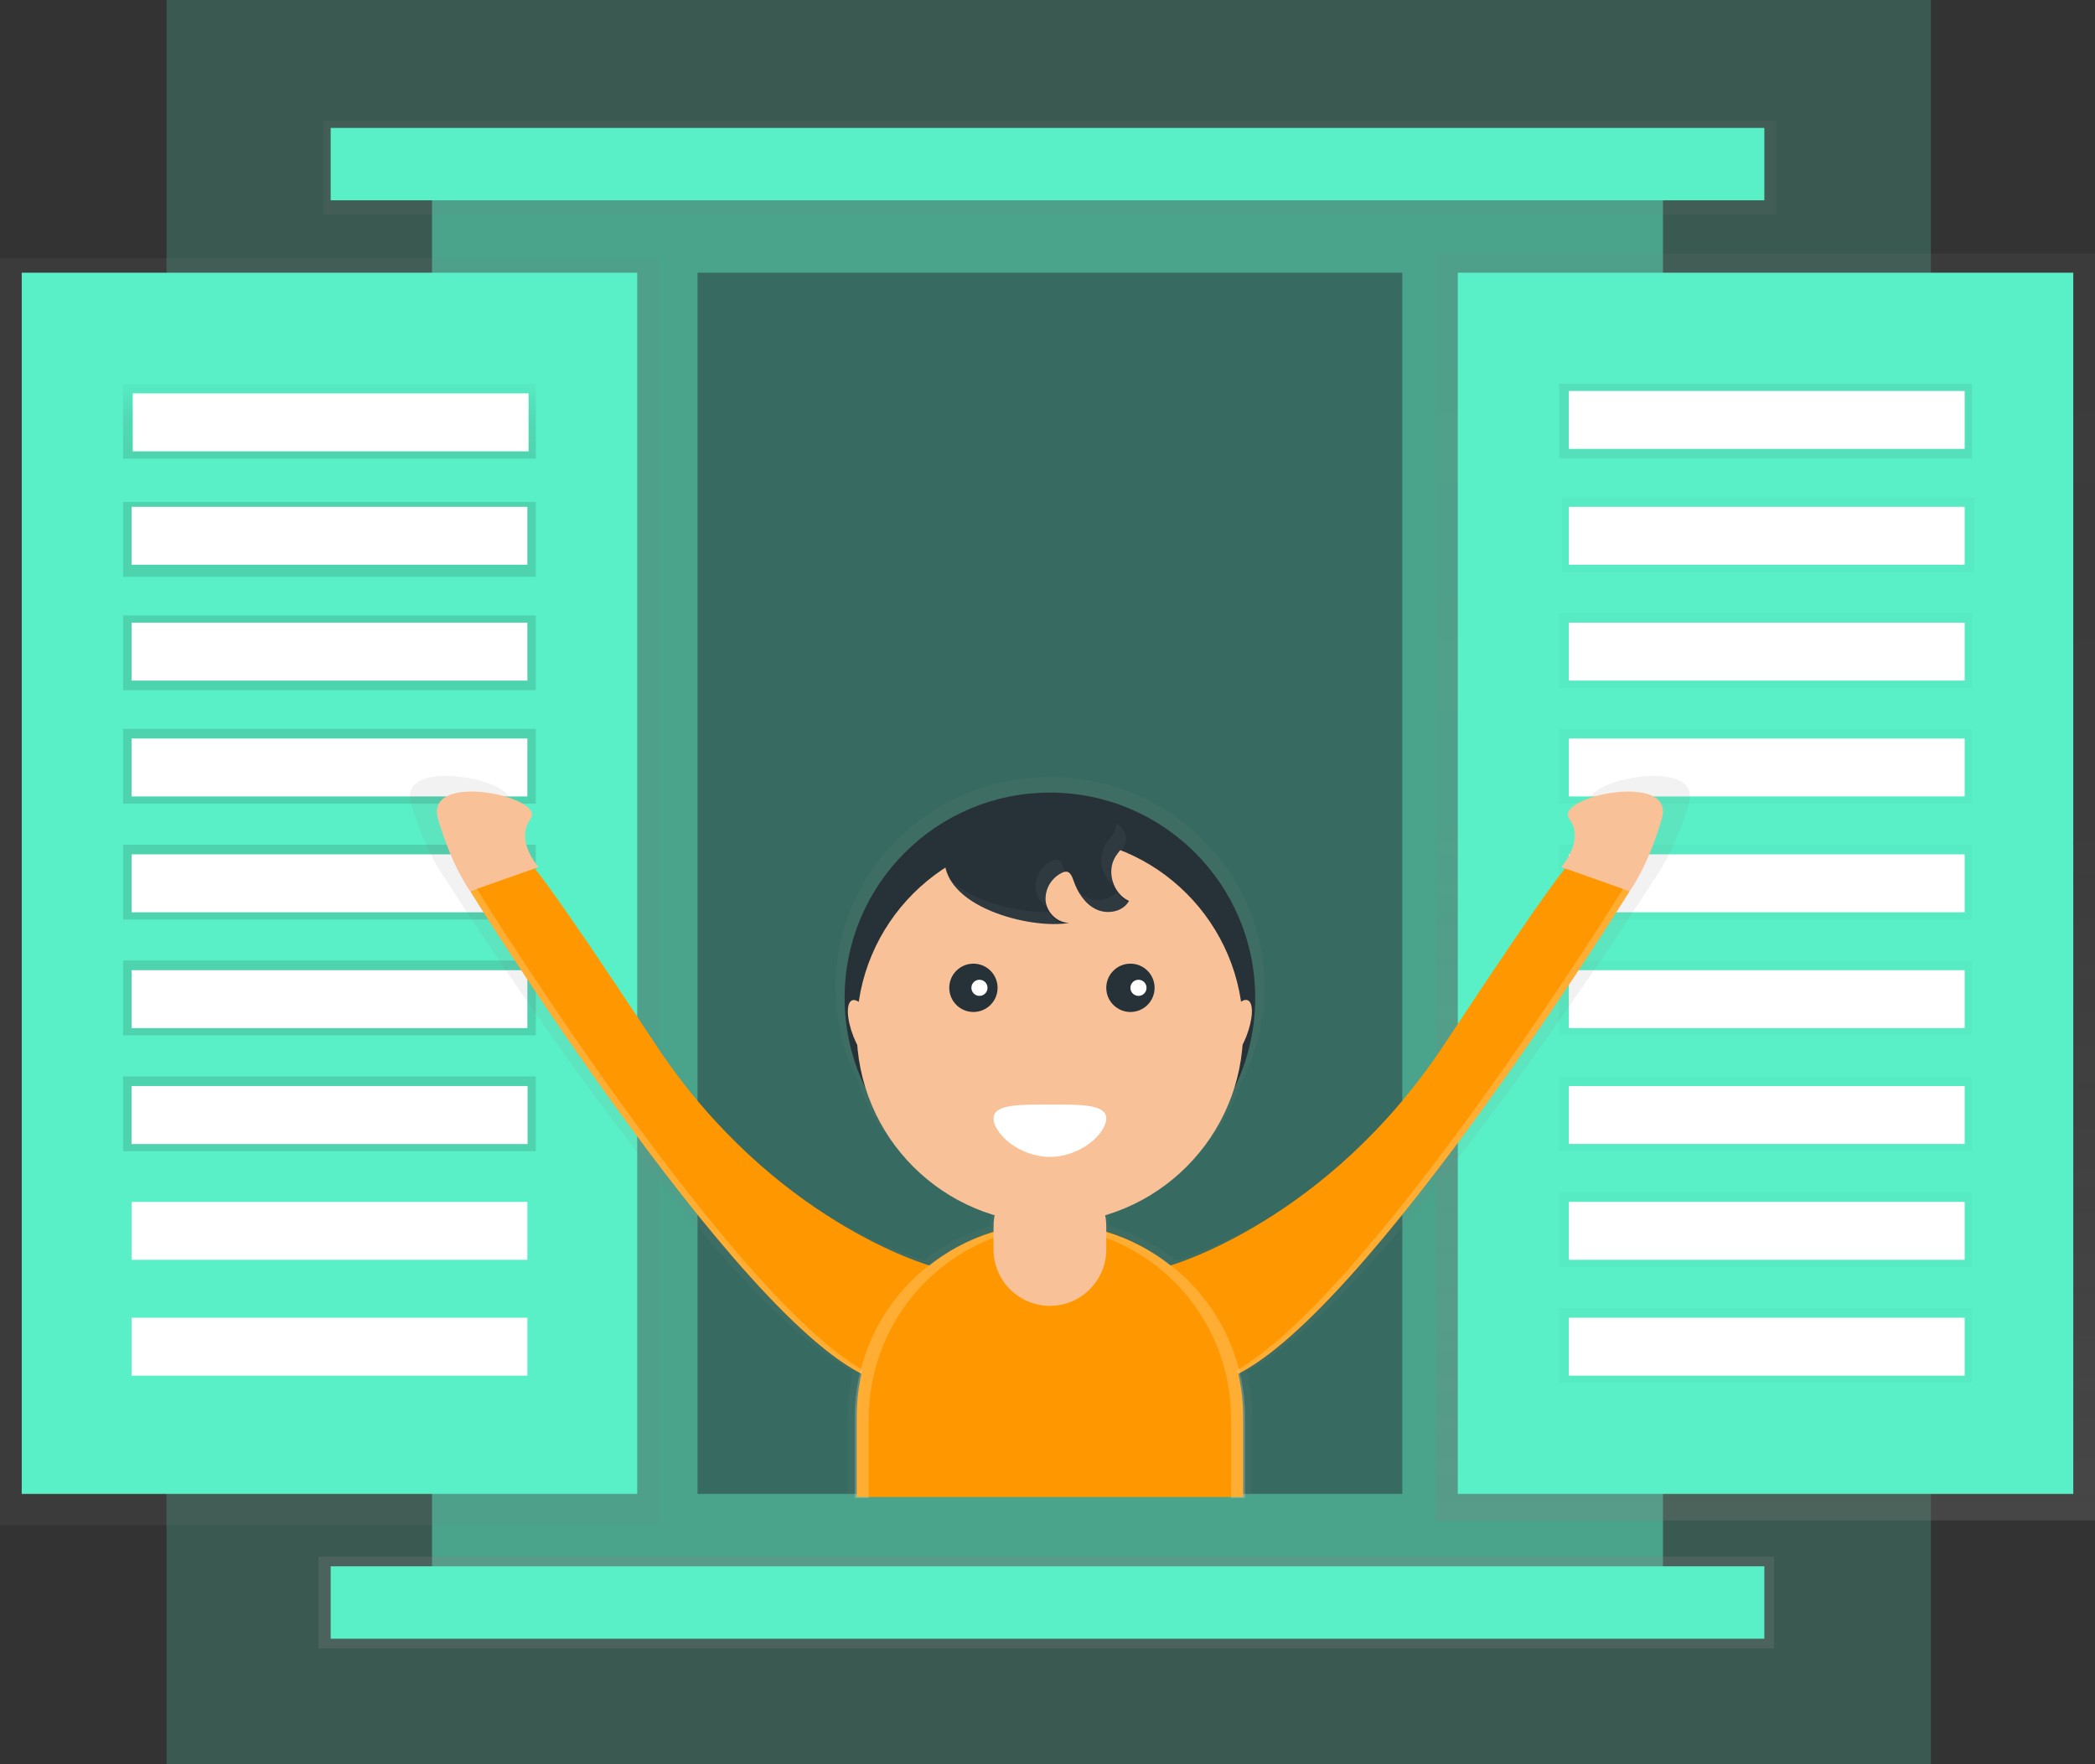 <svg width="304" height="256" viewBox="0 0 304 256" fill="none" xmlns="http://www.w3.org/2000/svg">
<rect x="0" y="0" width="304" height="256" fill="#333333" stroke="none"/>
<path opacity="0.2" d="M280.184 0H24.166V256H280.184V0Z" fill="#59F0C7"/>
<path opacity="0.5" d="M241.309 23.901H62.691V232.449H241.309V23.901Z" fill="#59F0C7"/>
<path d="M304 36.772H208.387V220.629H304V36.772Z" fill="url(#paint0_linear)"/>
<path d="M95.613 37.472H0V221.33H95.613V37.472Z" fill="url(#paint1_linear)"/>
<path d="M300.848 39.573H211.539V216.777H300.848V39.573Z" fill="#59F0C7"/>
<path d="M3.152 216.777H92.461L92.461 39.573H3.152L3.152 216.777Z" fill="#59F0C7"/>
<path d="M77.751 55.683H17.862V66.539H77.751V55.683Z" fill="url(#paint2_linear)"/>
<path d="M286.488 72.142H226.599V82.999H286.488V72.142Z" fill="url(#paint3_linear)"/>
<path d="M286.138 88.952H226.249V99.808H286.138V88.952Z" fill="url(#paint4_linear)"/>
<path d="M286.138 105.762H226.249V116.618H286.138V105.762Z" fill="url(#paint5_linear)"/>
<path d="M286.138 122.572H226.249V133.428H286.138V122.572Z" fill="url(#paint6_linear)"/>
<path d="M286.138 139.382H226.249V150.238H286.138V139.382Z" fill="url(#paint7_linear)"/>
<path d="M286.138 156.192H226.249V167.048H286.138V156.192Z" fill="url(#paint8_linear)"/>
<path d="M286.138 173.001H226.249V183.858H286.138V173.001Z" fill="url(#paint9_linear)"/>
<path d="M286.138 189.811H226.249V200.668H286.138V189.811Z" fill="url(#paint10_linear)"/>
<path d="M286.138 55.683H226.249V66.539H286.138V55.683Z" fill="url(#paint11_linear)"/>
<path d="M77.751 72.843H17.862V83.699H77.751V72.843Z" fill="url(#paint12_linear)"/>
<path d="M77.751 89.302H17.862V100.159H77.751V89.302Z" fill="url(#paint13_linear)"/>
<path d="M77.751 105.762H17.862V116.618H77.751V105.762Z" fill="url(#paint14_linear)"/>
<path d="M77.751 122.572H17.862V133.428H77.751V122.572Z" fill="url(#paint15_linear)"/>
<path d="M77.751 139.382H17.862V150.238H77.751V139.382Z" fill="url(#paint16_linear)"/>
<path d="M76.701 57.083H19.263V65.488H76.701V57.083Z" fill="white"/>
<path d="M76.525 73.543H19.088V81.948H76.525V73.543Z" fill="white"/>
<path d="M76.525 90.353H19.088V98.758H76.525V90.353Z" fill="white"/>
<path d="M76.525 107.163H19.088V115.568H76.525V107.163Z" fill="white"/>
<path d="M76.525 123.973H19.088V132.378H76.525V123.973Z" fill="white"/>
<path d="M76.525 140.782H19.088V149.187H76.525V140.782Z" fill="white"/>
<path d="M77.751 156.192H17.862V167.048H77.751V156.192Z" fill="url(#paint17_linear)"/>
<path d="M76.525 157.592H19.088V165.997H76.525V157.592Z" fill="white"/>
<path d="M76.525 157.592H19.088V165.997H76.525V157.592Z" fill="white"/>
<path d="M76.525 174.402H19.088V182.807H76.525V174.402Z" fill="white"/>
<path d="M76.525 191.212H19.088V199.617H76.525V191.212Z" fill="white"/>
<path d="M285.088 56.733H227.65V65.138H285.088V56.733Z" fill="white"/>
<path d="M285.088 73.543H227.65V81.948H285.088V73.543Z" fill="white"/>
<path d="M285.088 90.353H227.65V98.758H285.088V90.353Z" fill="white"/>
<path d="M285.088 107.163H227.65V115.568H285.088V107.163Z" fill="white"/>
<path d="M285.088 123.973H227.65V132.378H285.088V123.973Z" fill="white"/>
<path d="M285.088 140.782H227.65V149.187H285.088V140.782Z" fill="white"/>
<path d="M285.088 157.592H227.65V165.997H285.088V157.592Z" fill="white"/>
<path d="M285.088 174.402H227.65V182.807H285.088V174.402Z" fill="white"/>
<path d="M285.088 191.212H227.65V199.617H285.088V191.212Z" fill="white"/>
<path d="M257.419 225.882H46.23V239.19H257.419V225.882Z" fill="url(#paint18_linear)"/>
<path d="M256.018 227.283H47.982V237.789H256.018V227.283Z" fill="#59F0C7"/>
<path d="M257.77 17.51H46.931V31.168H257.77V17.51Z" fill="url(#paint19_linear)"/>
<path d="M256.018 18.561H47.982V29.067H256.018V18.561Z" fill="#59F0C7"/>
<path opacity="0.5" d="M203.484 39.573H101.217V216.777H203.484V39.573Z" fill="#263238"/>
<path d="M231.033 116.636C233.485 119.921 229.814 123.801 229.814 123.801L230.431 124.015C229.524 125.02 225.941 129.555 212.128 150.07C194.441 176.335 170.608 182.888 170.608 182.888C167.712 180.625 164.418 178.926 160.896 177.876V175.397C165.396 174.07 169.508 171.673 172.881 168.411C176.254 165.15 178.787 161.121 180.264 156.668C182.372 152.494 183.469 147.882 183.465 143.206C183.465 126.396 169.536 112.759 152.357 112.759C135.178 112.759 121.25 126.393 121.25 143.206C121.246 147.882 122.342 152.494 124.451 156.668C125.928 161.121 128.461 165.15 131.834 168.411C135.206 171.673 139.318 174.07 143.819 175.397V177.876C140.297 178.926 137.003 180.625 134.107 182.888C134.107 182.888 110.263 176.328 92.576 150.063C78.763 129.548 75.18 125.009 74.273 124.008L74.89 123.794C74.89 123.794 71.23 119.914 73.671 116.629C76.112 113.344 57.508 109.464 59.641 116.629C61.774 123.794 64.519 127.377 64.519 127.377C64.519 127.377 103.465 188.796 123.796 198.945C123.316 201.026 123.074 203.155 123.074 205.29V217.232H181.626V205.29C181.627 203.155 181.385 201.026 180.905 198.945C201.218 188.789 240.181 127.38 240.181 127.38C240.181 127.38 242.927 123.798 245.06 116.632C247.193 109.467 228.592 113.351 231.033 116.636Z" fill="url(#paint20_linear)"/>
<path d="M152.35 174.588C168.803 174.588 182.141 161.251 182.141 144.799C182.141 128.348 168.803 115.011 152.35 115.011C135.897 115.011 122.56 128.348 122.56 144.799C122.56 161.251 135.897 174.588 152.35 174.588Z" fill="#263238"/>
<path d="M152.35 177.512C167.836 177.512 180.39 164.959 180.39 149.475C180.39 133.99 167.836 121.437 152.35 121.437C136.864 121.437 124.311 133.99 124.311 149.475C124.311 164.959 136.864 177.512 152.35 177.512Z" fill="#F8C198"/>
<path d="M141.251 146.845C143.188 146.845 144.757 145.275 144.757 143.339C144.757 141.403 143.188 139.833 141.251 139.833C139.315 139.833 137.746 141.403 137.746 143.339C137.746 145.275 139.315 146.845 141.251 146.845Z" fill="#263238"/>
<path d="M164.034 146.845C165.97 146.845 167.54 145.275 167.54 143.339C167.54 141.403 165.97 139.833 164.034 139.833C162.098 139.833 160.528 141.403 160.528 143.339C160.528 145.275 162.098 146.845 164.034 146.845Z" fill="#263238"/>
<path d="M160.528 162.32C160.528 164.421 156.868 167.871 152.35 167.871C147.832 167.871 144.172 164.421 144.172 162.32C144.172 160.219 147.832 160.275 152.35 160.275C156.868 160.275 160.528 160.219 160.528 162.32Z" fill="white"/>
<path d="M142.127 144.509C142.773 144.509 143.297 143.985 143.297 143.339C143.297 142.693 142.773 142.169 142.127 142.169C141.481 142.169 140.957 142.693 140.957 143.339C140.957 143.985 141.481 144.509 142.127 144.509Z" fill="white"/>
<path d="M165.2 144.509C165.846 144.509 166.37 143.985 166.37 143.339C166.37 142.693 165.846 142.169 165.2 142.169C164.554 142.169 164.03 142.693 164.03 143.339C164.03 143.985 164.554 144.509 165.2 144.509Z" fill="white"/>
<path d="M155.152 133.911C153.443 133.911 151.909 132.427 151.727 130.728C151.668 129.874 151.871 129.023 152.309 128.287C152.747 127.552 153.399 126.968 154.178 126.613C154.338 126.531 154.514 126.485 154.693 126.48C155.282 126.48 155.572 127.181 155.761 127.737C156.35 129.46 157.394 131.141 159.033 131.94C160.672 132.738 162.962 132.329 163.827 130.725C161.509 129.691 160.518 126.449 161.866 124.298C162.388 123.468 163.2 122.764 163.365 121.798C163.666 120.047 161.747 118.772 160.048 118.247C155.145 116.73 138.054 116.562 137.112 123.878C136.124 131.597 149.769 134.934 155.152 133.911Z" fill="#263238"/>
<path d="M127.297 154.393C128.197 154.038 128.11 151.682 127.103 149.131C126.097 146.58 124.551 144.799 123.652 145.154C122.752 145.509 122.839 147.865 123.845 150.416C124.852 152.968 126.397 154.748 127.297 154.393Z" fill="#F8C198"/>
<path d="M180.847 150.398C181.853 147.847 181.94 145.491 181.04 145.136C180.141 144.781 178.595 146.561 177.589 149.113C176.582 151.664 176.496 154.02 177.395 154.375C178.295 154.73 179.84 152.949 180.847 150.398Z" fill="#F8C198"/>
<path d="M169.83 183.627C169.83 183.627 192.655 177.218 209.595 151.516C226.536 125.815 227.412 125.745 227.412 125.745L236.465 129.32C236.465 129.32 194.409 197.078 176.302 200.584C158.196 204.089 169.83 183.627 169.83 183.627Z" fill="#FF9800"/>
<path d="M226.54 125.818C226.54 125.818 230.042 122.022 227.709 118.814C225.377 115.606 243.189 111.81 241.144 118.814C239.099 125.818 236.472 129.32 236.472 129.32L226.54 125.818Z" fill="#F8C198"/>
<path d="M134.87 183.627C134.87 183.627 112.046 177.218 95.105 151.516C78.164 125.815 77.289 125.745 77.289 125.745L68.235 129.32C68.235 129.32 110.295 197.078 128.405 200.584C146.515 204.089 134.87 183.627 134.87 183.627Z" fill="#FF9800"/>
<path d="M78.161 125.818C78.161 125.818 74.659 122.022 76.991 118.814C79.324 115.606 61.511 111.81 63.556 118.814C65.602 125.818 68.228 129.32 68.228 129.32L78.161 125.818Z" fill="#F8C198"/>
<g opacity="0.2">
<path opacity="0.2" d="M161.908 120.04C161.74 121.006 160.927 121.707 160.409 122.54C159.229 124.424 159.842 127.149 161.572 128.494C161.323 127.863 161.221 127.185 161.272 126.509C161.324 125.833 161.528 125.178 161.869 124.592C162.391 123.763 163.204 123.059 163.368 122.092C163.558 120.996 162.875 120.085 161.922 119.43C161.947 119.633 161.942 119.838 161.908 120.04Z" fill="white"/>
<path opacity="0.2" d="M154.613 126.778C154.501 126.515 154.396 126.249 154.305 125.983C154.115 125.426 153.825 124.743 153.236 124.726C153.057 124.731 152.881 124.776 152.721 124.859C151.942 125.213 151.29 125.797 150.852 126.533C150.414 127.268 150.211 128.12 150.27 128.974C150.335 129.489 150.508 129.984 150.778 130.428C151.048 130.871 151.408 131.253 151.835 131.548C151.786 131.374 151.751 131.198 151.73 131.019C151.671 130.165 151.874 129.313 152.312 128.578C152.751 127.843 153.403 127.258 154.182 126.904C154.318 126.838 154.463 126.796 154.613 126.778Z" fill="white"/>
<path opacity="0.2" d="M152.144 132.325C147.885 132.504 141.013 130.879 137.627 127.422C140.155 132.801 150.603 135.053 155.138 134.188C154.519 134.167 153.917 133.984 153.391 133.657C152.866 133.33 152.436 132.871 152.144 132.325Z" fill="white"/>
<path opacity="0.2" d="M162.045 129.439C161.022 130.641 159.04 130.893 157.579 130.182C157.102 129.947 156.665 129.638 156.283 129.268C156.849 130.531 157.819 131.571 159.04 132.223C160.679 133.018 162.969 132.612 163.834 131.008C163.098 130.671 162.476 130.125 162.045 129.439Z" fill="white"/>
</g>
<path opacity="0.2" d="M235.302 129.32C235.302 129.32 193.243 197.078 175.115 200.584C174.068 200.793 173.006 200.923 171.939 200.972C173.398 201.014 174.857 200.883 176.285 200.584C194.395 197.081 236.455 129.32 236.455 129.32L235.516 128.988C235.386 129.208 235.302 129.32 235.302 129.32Z" fill="white"/>
<path opacity="0.2" d="M69.398 129.32C69.398 129.32 111.457 197.078 129.585 200.584C130.633 200.793 131.695 200.923 132.762 200.972C131.303 201.014 129.844 200.883 128.415 200.584C110.305 197.081 68.246 129.32 68.246 129.32L69.184 128.988C69.314 129.208 69.398 129.32 69.398 129.32Z" fill="white"/>
<path d="M152.35 177.512C156.032 177.512 159.679 178.237 163.08 179.646C166.482 181.055 169.573 183.12 172.177 185.724C174.781 188.328 176.846 191.418 178.255 194.82C179.664 198.222 180.39 201.868 180.39 205.549V217.232H124.311V205.549C124.311 201.868 125.036 198.222 126.445 194.82C127.854 191.418 129.92 188.328 132.523 185.724C135.127 183.12 138.218 181.055 141.62 179.646C145.022 178.237 148.668 177.512 152.35 177.512Z" fill="#FF9800"/>
<path opacity="0.2" d="M152.641 177.659C151.621 177.659 150.601 177.714 149.587 177.824C149.937 177.824 150.256 177.803 150.596 177.803C158.032 177.803 165.164 180.757 170.422 186.015C175.681 191.273 178.635 198.404 178.635 205.84V217.376H180.68V205.697C180.68 198.261 177.726 191.129 172.468 185.871C167.209 180.613 160.077 177.659 152.641 177.659Z" fill="white"/>
<path opacity="0.2" d="M152.06 177.659C153.08 177.659 154.099 177.714 155.114 177.824C154.763 177.824 154.445 177.803 154.105 177.803C146.668 177.803 139.536 180.757 134.278 186.015C129.02 191.273 126.065 198.404 126.065 205.84V217.376H124.02V205.697C124.02 198.261 126.974 191.129 132.233 185.871C137.491 180.613 144.623 177.659 152.06 177.659Z" fill="white"/>
<path d="M160.528 177.95C160.528 173.434 156.867 169.772 152.35 169.772C147.834 169.772 144.172 173.434 144.172 177.95V181.308C144.172 185.824 147.834 189.486 152.35 189.486C156.867 189.486 160.528 185.824 160.528 181.308V177.95Z" fill="#F8C198"/>
<defs>
<linearGradient id="paint0_linear" x1="256.194" y1="220.629" x2="256.194" y2="36.772" gradientUnits="userSpaceOnUse">
<stop stop-color="#808080" stop-opacity="0.25"/>
<stop offset="0.54" stop-color="#808080" stop-opacity="0.12"/>
<stop offset="1" stop-color="#808080" stop-opacity="0.1"/>
</linearGradient>
<linearGradient id="paint1_linear" x1="13051.2" y1="116236" x2="13051.2" y2="19710.2" gradientUnits="userSpaceOnUse">
<stop stop-color="#808080" stop-opacity="0.25"/>
<stop offset="0.54" stop-color="#808080" stop-opacity="0.12"/>
<stop offset="1" stop-color="#808080" stop-opacity="0.1"/>
</linearGradient>
<linearGradient id="paint2_linear" x1="47.806" y1="66.539" x2="47.806" y2="55.683" gradientUnits="userSpaceOnUse">
<stop stop-opacity="0.12"/>
<stop offset="0.55" stop-opacity="0.09"/>
<stop offset="1" stop-opacity="0.02"/>
</linearGradient>
<linearGradient id="paint3_linear" x1="44095.6" y1="2645.1" x2="44095.6" y2="2308.55" gradientUnits="userSpaceOnUse">
<stop stop-opacity="0.12"/>
<stop offset="0.55" stop-opacity="0.09"/>
<stop offset="1" stop-opacity="0.02"/>
</linearGradient>
<linearGradient id="paint4_linear" x1="44035.3" y1="3183.02" x2="44035.3" y2="2846.47" gradientUnits="userSpaceOnUse">
<stop stop-opacity="0.12"/>
<stop offset="0.55" stop-opacity="0.09"/>
<stop offset="1" stop-opacity="0.02"/>
</linearGradient>
<linearGradient id="paint5_linear" x1="44035.3" y1="3720.93" x2="44035.3" y2="3384.38" gradientUnits="userSpaceOnUse">
<stop stop-opacity="0.12"/>
<stop offset="0.55" stop-opacity="0.09"/>
<stop offset="1" stop-opacity="0.02"/>
</linearGradient>
<linearGradient id="paint6_linear" x1="44035.3" y1="4258.84" x2="44035.3" y2="3922.3" gradientUnits="userSpaceOnUse">
<stop stop-opacity="0.12"/>
<stop offset="0.55" stop-opacity="0.09"/>
<stop offset="1" stop-opacity="0.02"/>
</linearGradient>
<linearGradient id="paint7_linear" x1="44035.3" y1="4796.75" x2="44035.3" y2="4460.2" gradientUnits="userSpaceOnUse">
<stop stop-opacity="0.12"/>
<stop offset="0.55" stop-opacity="0.09"/>
<stop offset="1" stop-opacity="0.02"/>
</linearGradient>
<linearGradient id="paint8_linear" x1="44035.3" y1="5334.67" x2="44035.3" y2="4998.12" gradientUnits="userSpaceOnUse">
<stop stop-opacity="0.12"/>
<stop offset="0.55" stop-opacity="0.09"/>
<stop offset="1" stop-opacity="0.02"/>
</linearGradient>
<linearGradient id="paint9_linear" x1="44035.3" y1="5872.59" x2="44035.3" y2="5536.04" gradientUnits="userSpaceOnUse">
<stop stop-opacity="0.12"/>
<stop offset="0.55" stop-opacity="0.09"/>
<stop offset="1" stop-opacity="0.02"/>
</linearGradient>
<linearGradient id="paint10_linear" x1="44035.3" y1="6410.5" x2="44035.3" y2="6073.96" gradientUnits="userSpaceOnUse">
<stop stop-opacity="0.12"/>
<stop offset="0.55" stop-opacity="0.09"/>
<stop offset="1" stop-opacity="0.02"/>
</linearGradient>
<linearGradient id="paint11_linear" x1="44035.3" y1="55.683" x2="44035.3" y2="55.683" gradientUnits="userSpaceOnUse">
<stop stop-opacity="0.12"/>
<stop offset="0.55" stop-opacity="0.09"/>
<stop offset="1" stop-opacity="0.02"/>
</linearGradient>
<linearGradient id="paint12_linear" x1="3072.22" y1="2499.24" x2="13313.3" y2="2499.24" gradientUnits="userSpaceOnUse">
<stop stop-opacity="0.12"/>
<stop offset="0.55" stop-opacity="0.09"/>
<stop offset="1" stop-opacity="0.02"/>
</linearGradient>
<linearGradient id="paint13_linear" x1="3072.22" y1="3025.94" x2="13313.3" y2="3025.94" gradientUnits="userSpaceOnUse">
<stop stop-opacity="0.12"/>
<stop offset="0.55" stop-opacity="0.09"/>
<stop offset="1" stop-opacity="0.02"/>
</linearGradient>
<linearGradient id="paint14_linear" x1="3072.22" y1="3552.66" x2="13313.3" y2="3552.66" gradientUnits="userSpaceOnUse">
<stop stop-opacity="0.12"/>
<stop offset="0.55" stop-opacity="0.09"/>
<stop offset="1" stop-opacity="0.02"/>
</linearGradient>
<linearGradient id="paint15_linear" x1="3072.22" y1="4090.57" x2="13313.3" y2="4090.57" gradientUnits="userSpaceOnUse">
<stop stop-opacity="0.12"/>
<stop offset="0.55" stop-opacity="0.09"/>
<stop offset="1" stop-opacity="0.02"/>
</linearGradient>
<linearGradient id="paint16_linear" x1="3072.22" y1="4628.48" x2="13313.3" y2="4628.48" gradientUnits="userSpaceOnUse">
<stop stop-opacity="0.12"/>
<stop offset="0.55" stop-opacity="0.09"/>
<stop offset="1" stop-opacity="0.02"/>
</linearGradient>
<linearGradient id="paint17_linear" x1="3072.22" y1="5166.39" x2="13313.3" y2="5166.39" gradientUnits="userSpaceOnUse">
<stop stop-opacity="0.12"/>
<stop offset="0.55" stop-opacity="0.09"/>
<stop offset="1" stop-opacity="0.02"/>
</linearGradient>
<linearGradient id="paint18_linear" x1="27923.2" y1="9062.28" x2="155270" y2="9062.28" gradientUnits="userSpaceOnUse">
<stop stop-color="#808080" stop-opacity="0.25"/>
<stop offset="0.54" stop-color="#808080" stop-opacity="0.12"/>
<stop offset="1" stop-color="#808080" stop-opacity="0.1"/>
</linearGradient>
<linearGradient id="paint19_linear" x1="91761.8" y1="1233.07" x2="91761.8" y2="700.41" gradientUnits="userSpaceOnUse">
<stop stop-color="#808080" stop-opacity="0.25"/>
<stop offset="0.54" stop-color="#808080" stop-opacity="0.12"/>
<stop offset="1" stop-color="#808080" stop-opacity="0.1"/>
</linearGradient>
<linearGradient id="paint20_linear" x1="111702" y1="73869.3" x2="111702" y2="42600.2" gradientUnits="userSpaceOnUse">
<stop stop-color="#808080" stop-opacity="0.25"/>
<stop offset="0.54" stop-color="#808080" stop-opacity="0.12"/>
<stop offset="1" stop-color="#808080" stop-opacity="0.1"/>
</linearGradient>
</defs>
</svg>
